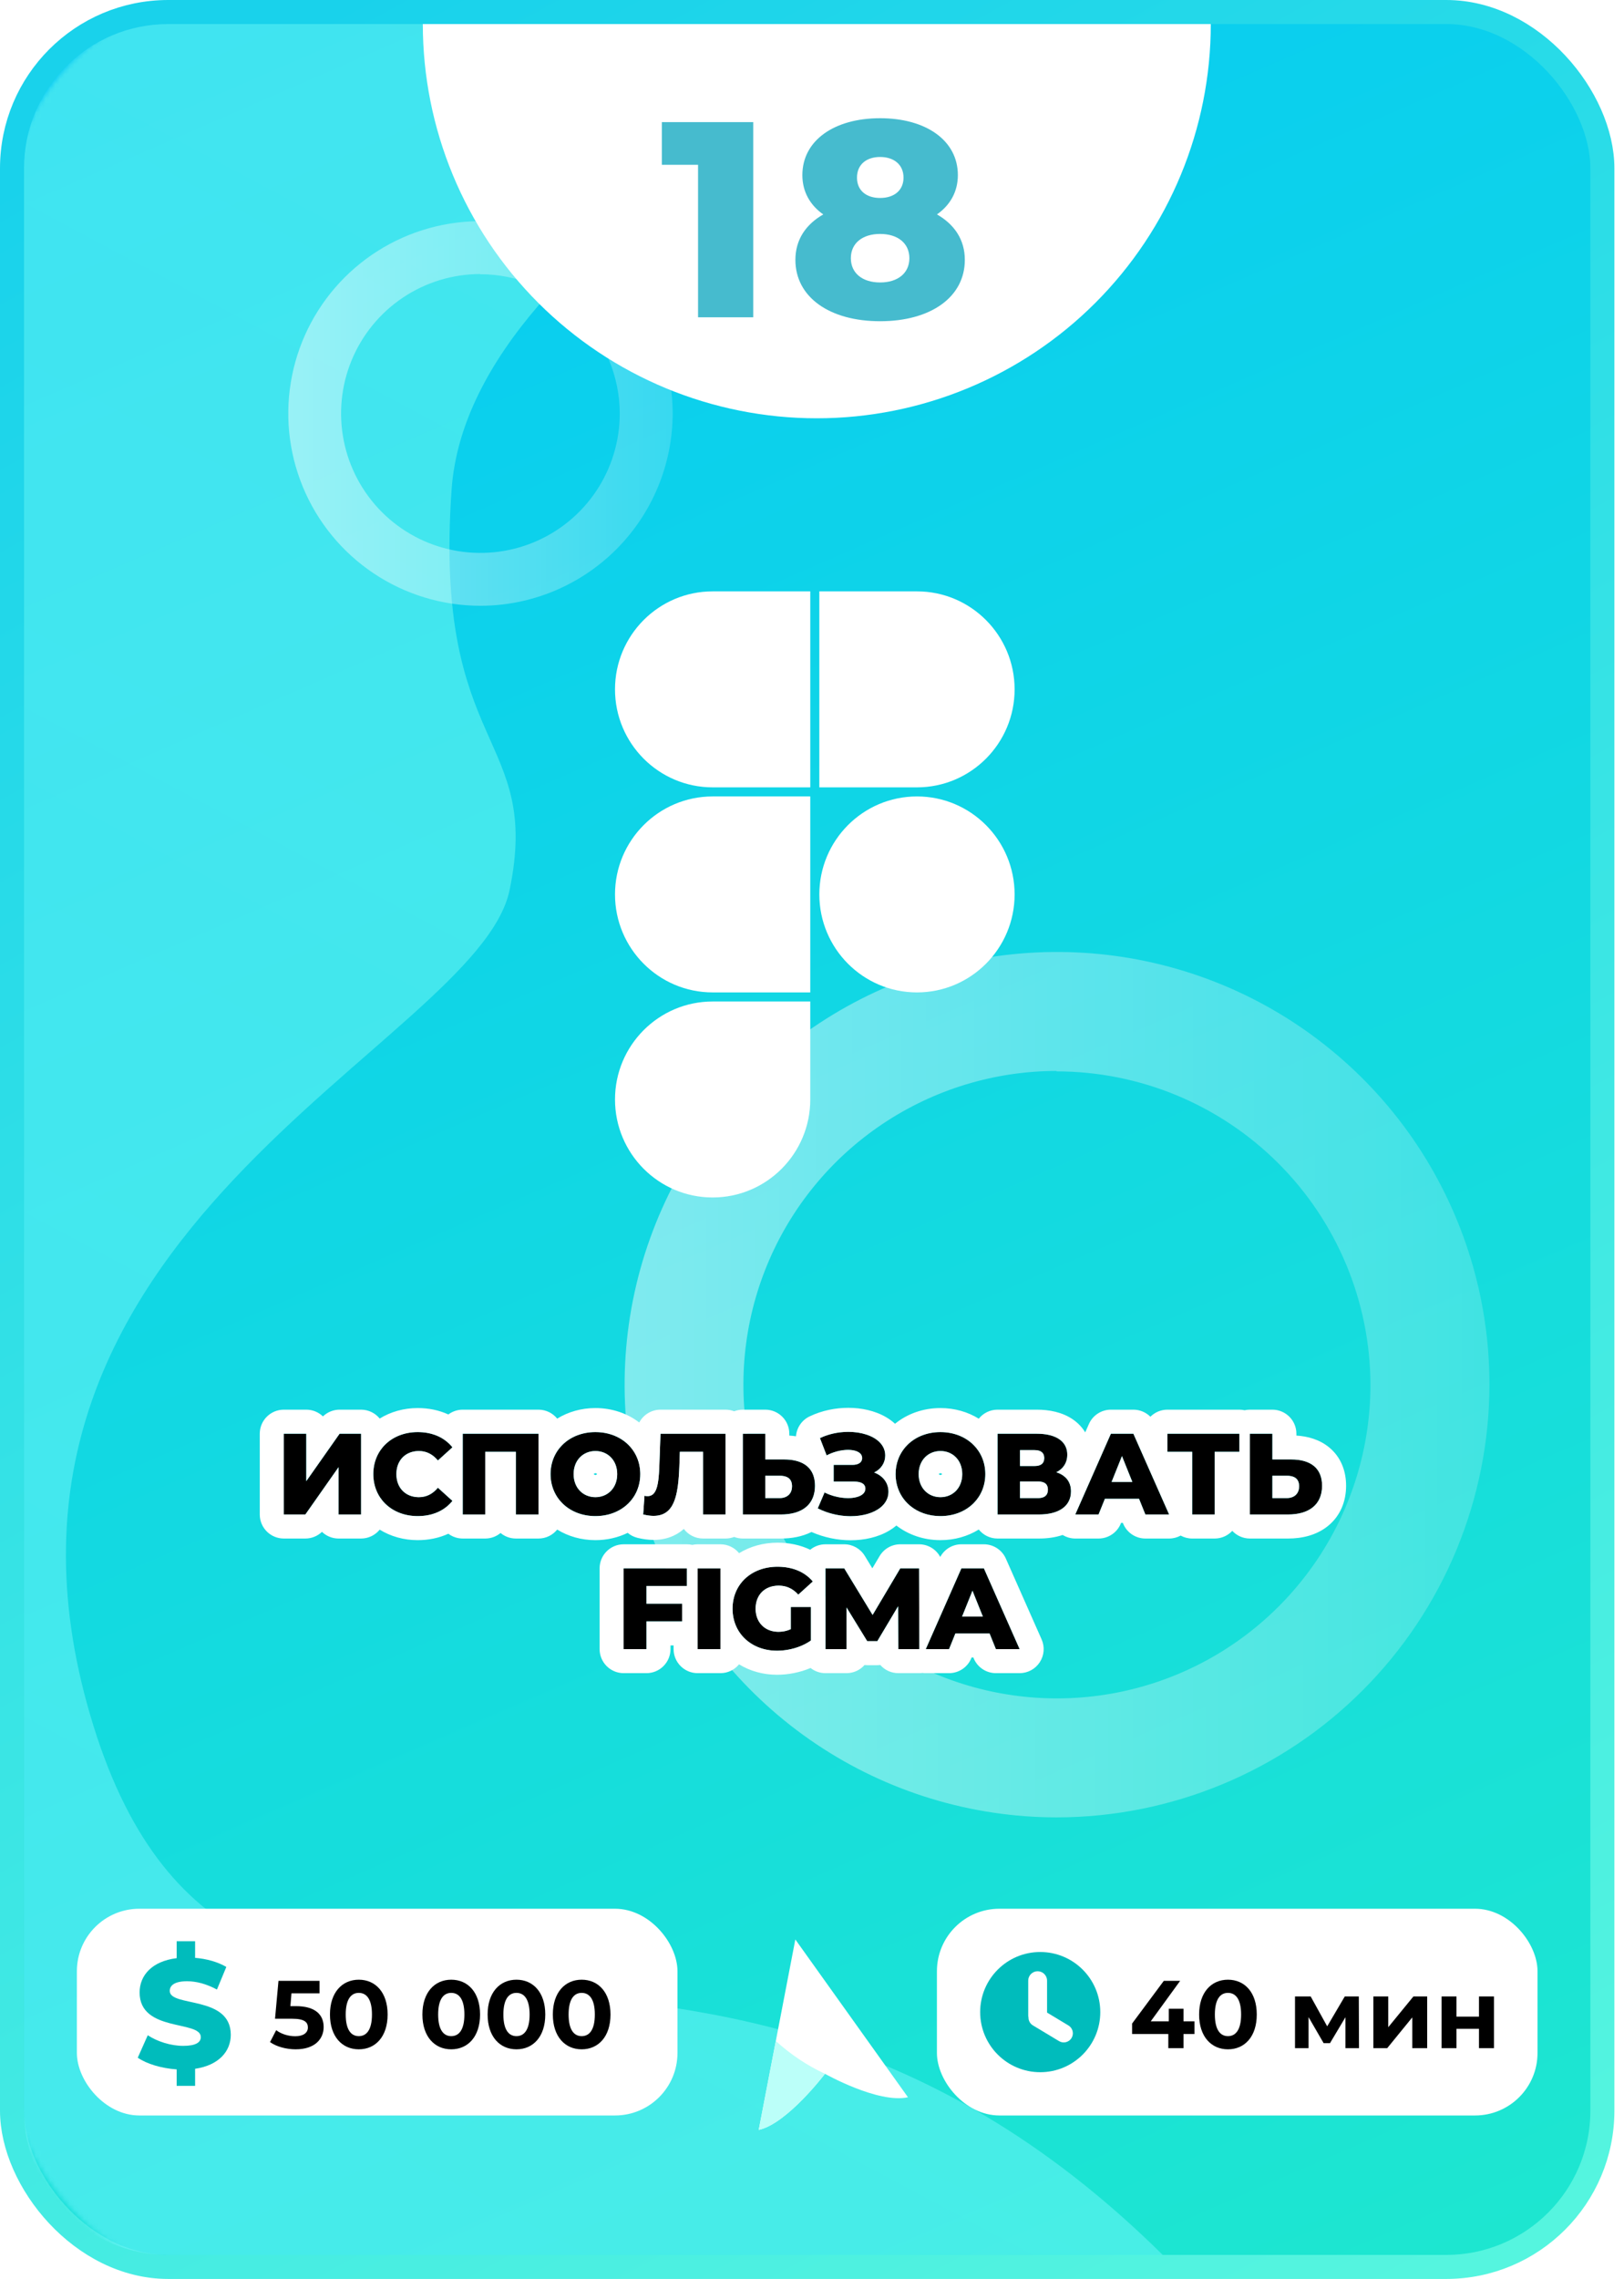 <svg width="338" height="474" viewBox="0 0 338 474" fill="none" xmlns="http://www.w3.org/2000/svg">
<rect x="2.5" y="2.5" width="331" height="469" rx="32.5" fill="url(#paint0_linear)" stroke="url(#paint1_linear)" stroke-width="5"/>
<mask id="mask0" mask-type="alpha" maskUnits="userSpaceOnUse" x="2" y="0" width="336" height="474">
<rect x="4.5" y="2.5" width="331" height="469" rx="41.5" fill="url(#paint2_linear)" stroke="url(#paint3_linear)" stroke-width="5"/>
</mask>
<g mask="url(#mask0)">
<path d="M198.89 5.009C198.89 5.009 97.821 47.095 93.989 101.845C90.157 156.595 112.775 152.615 106.069 185.086C99.363 217.557 -10.912 255.616 18.786 356.766C48.484 457.916 142.368 370.584 242 469H35C18.431 469 5 455.569 5 439V35.001C5 18.432 18.432 5.001 35.001 5.001L198.89 5.009Z" fill="url(#paint4_linear)" fill-opacity="0.5"/>
</g>
<path opacity="0.46" d="M219.887 378C202.092 377.978 184.702 372.68 169.917 362.777C155.131 352.875 143.613 338.811 136.819 322.363C130.024 305.916 128.258 287.824 131.743 270.373C135.229 252.922 143.809 236.896 156.4 224.321C168.992 211.745 185.028 203.185 202.483 199.721C219.939 196.258 238.029 198.046 254.468 204.862C270.906 211.677 284.956 223.212 294.84 238.01C304.724 252.808 310 270.204 310 288C309.958 311.876 300.447 334.761 283.553 351.633C266.66 368.506 243.763 377.988 219.887 378ZM219.887 222.747C206.985 222.764 194.378 226.607 183.659 233.788C172.94 240.969 164.59 251.166 159.665 263.091C154.74 275.016 153.461 288.134 155.989 300.786C158.517 313.438 164.739 325.056 173.868 334.173C182.998 343.29 194.625 349.496 207.28 352.006C219.936 354.517 233.051 353.219 244.97 348.278C256.888 343.336 267.074 334.972 274.24 324.243C281.406 313.515 285.231 300.902 285.231 288C285.177 270.703 278.27 254.132 266.022 241.918C253.774 229.704 237.184 222.843 219.887 222.837V222.747Z" fill="url(#paint5_linear)"/>
<path opacity="0.46" d="M99.95 126C92.041 125.99 84.312 123.636 77.741 119.234C71.169 114.833 66.05 108.583 63.031 101.273C60.011 93.963 59.226 85.922 60.775 78.166C62.324 70.41 66.137 63.287 71.734 57.698C77.33 52.109 84.457 48.304 92.215 46.765C99.973 45.226 108.013 46.021 115.319 49.05C122.625 52.079 128.869 57.206 133.262 63.782C137.655 70.359 140 78.091 140 86C139.981 96.612 135.754 106.783 128.246 114.281C120.738 121.78 110.561 125.995 99.95 126ZM99.95 56.998C94.216 57.006 88.612 58.714 83.848 61.906C79.084 65.097 75.374 69.629 73.185 74.929C70.996 80.229 70.427 86.059 71.551 91.683C72.674 97.306 75.439 102.469 79.497 106.521C83.555 110.573 88.722 113.331 94.347 114.447C99.972 115.563 105.801 114.986 111.098 112.79C116.395 110.594 120.922 106.877 124.107 102.108C127.292 97.34 128.991 91.734 128.991 86C128.968 78.312 125.898 70.948 120.454 65.519C115.011 60.091 107.637 57.041 99.95 57.039V56.998Z" fill="url(#paint6_linear)"/>
<path d="M59.065 315H63.553L70.465 305.16V315H75.145V298.2H70.681L63.745 308.064V298.2H59.065V315Z" fill="black"/>
<path d="M86.937 315.336C90.033 315.336 92.529 314.208 94.161 312.168L91.137 309.432C90.081 310.704 88.785 311.4 87.177 311.4C84.417 311.4 82.497 309.48 82.497 306.6C82.497 303.72 84.417 301.8 87.177 301.8C88.785 301.8 90.081 302.496 91.137 303.768L94.161 301.032C92.529 298.992 90.033 297.864 86.937 297.864C81.609 297.864 77.697 301.488 77.697 306.6C77.697 311.712 81.609 315.336 86.937 315.336Z" fill="black"/>
<path d="M96.308 298.2V315H100.988V301.968H107.372V315H112.076V298.2H96.308Z" fill="black"/>
<path d="M123.923 315.336C129.299 315.336 133.259 311.64 133.259 306.6C133.259 301.56 129.299 297.864 123.923 297.864C118.547 297.864 114.587 301.56 114.587 306.6C114.587 311.64 118.547 315.336 123.923 315.336ZM123.923 311.4C121.379 311.4 119.387 309.504 119.387 306.6C119.387 303.696 121.379 301.8 123.923 301.8C126.467 301.8 128.459 303.696 128.459 306.6C128.459 309.504 126.467 311.4 123.923 311.4Z" fill="black"/>
<path d="M137.467 298.2L137.227 304.896C137.083 308.688 136.723 311.184 134.779 311.184C134.563 311.184 134.347 311.16 134.131 311.112L133.867 315C134.659 315.192 135.379 315.288 136.027 315.288C140.299 315.288 141.187 311.256 141.403 304.704L141.499 301.968H146.323V315H151.003V298.2H137.467Z" fill="black"/>
<path d="M163.165 303.552H159.277V298.2H154.597V315H162.541C166.909 315 169.621 312.96 169.621 309.024C169.621 305.352 167.245 303.552 163.165 303.552ZM162.229 311.592H159.277V306.936H162.229C163.837 306.936 164.845 307.536 164.845 309.12C164.845 310.704 163.813 311.592 162.229 311.592Z" fill="black"/>
<path d="M181.934 306.264C183.35 305.568 184.238 304.296 184.238 302.712C184.238 299.592 180.638 297.816 176.558 297.816C174.59 297.816 172.502 298.224 170.654 299.112L172.046 302.712C173.486 301.944 175.142 301.56 176.51 301.56C178.166 301.56 179.438 302.136 179.438 303.264C179.438 304.128 178.718 304.68 177.422 304.68H173.51V308.16H177.806C179.15 308.16 180.11 308.592 180.11 309.624C180.11 310.92 178.526 311.592 176.51 311.592C174.974 311.592 173.174 311.208 171.614 310.416L170.198 313.728C172.382 314.832 174.806 315.36 177.038 315.36C181.31 315.36 184.91 313.488 184.91 310.272C184.91 308.424 183.782 306.96 181.934 306.264Z" fill="black"/>
<path d="M195.735 315.336C201.111 315.336 205.071 311.64 205.071 306.6C205.071 301.56 201.111 297.864 195.735 297.864C190.359 297.864 186.399 301.56 186.399 306.6C186.399 311.64 190.359 315.336 195.735 315.336ZM195.735 311.4C193.191 311.4 191.199 309.504 191.199 306.6C191.199 303.696 193.191 301.8 195.735 301.8C198.279 301.8 200.271 303.696 200.271 306.6C200.271 309.504 198.279 311.4 195.735 311.4Z" fill="black"/>
<path d="M219.852 306.216C221.292 305.496 222.132 304.224 222.132 302.568C222.132 299.784 219.78 298.2 215.772 298.2H207.612V315H216.228C220.548 315 222.9 313.152 222.9 310.2C222.9 308.184 221.796 306.84 219.852 306.216ZM212.292 301.608H215.316C216.66 301.608 217.332 302.184 217.332 303.264C217.332 304.368 216.66 304.92 215.316 304.92H212.292V301.608ZM216.036 311.592H212.292V308.136H216.036C217.404 308.136 218.1 308.688 218.1 309.84C218.1 310.992 217.404 311.592 216.036 311.592Z" fill="black"/>
<path d="M238.384 315H243.328L235.888 298.2H231.208L223.792 315H228.64L229.96 311.736H237.064L238.384 315ZM231.352 308.232L233.512 302.856L235.672 308.232H231.352Z" fill="black"/>
<path d="M257.945 298.2H242.969V301.968H248.129V315H252.809V301.968H257.945V298.2Z" fill="black"/>
<path d="M268.704 303.552H264.816V298.2H260.136V315H268.08C272.448 315 275.16 312.96 275.16 309.024C275.16 305.352 272.784 303.552 268.704 303.552ZM267.768 311.592H264.816V306.936H267.768C269.376 306.936 270.384 307.536 270.384 309.12C270.384 310.704 269.352 311.592 267.768 311.592Z" fill="black"/>
<path d="M142.973 329.872V326.2H129.797V343H134.549V337.24H141.965V333.568H134.549V329.872H142.973Z" fill="black"/>
<path d="M145.195 343H149.947V326.2H145.195V343Z" fill="black"/>
<path d="M164.584 338.848C163.744 339.232 162.904 339.4 162.016 339.4C159.184 339.4 157.264 337.432 157.264 334.6C157.264 331.696 159.184 329.8 162.064 329.8C163.672 329.8 164.992 330.4 166.144 331.672L169.168 328.936C167.512 326.944 164.968 325.864 161.824 325.864C156.376 325.864 152.464 329.488 152.464 334.6C152.464 339.712 156.376 343.336 161.728 343.336C164.176 343.336 166.84 342.592 168.784 341.2V334.24H164.584V338.848Z" fill="black"/>
<path d="M191.333 343L191.285 326.2H187.373L181.613 335.896L175.709 326.2H171.797V343H176.189V334.336L180.485 341.344H182.597L186.917 334.096L186.965 343H191.333Z" fill="black"/>
<path d="M207.271 343H212.215L204.775 326.2H200.095L192.679 343H197.527L198.847 339.736H205.951L207.271 343ZM200.239 336.232L202.399 330.856L204.559 336.232H200.239Z" fill="black"/>
<path fill-rule="evenodd" clip-rule="evenodd" d="M59.065 320C56.304 320 54.065 317.761 54.065 315L54.065 298.2C54.065 295.438 56.304 293.2 59.065 293.2H63.745C65.092 293.2 66.314 293.732 67.213 294.598C68.136 293.71 69.376 293.2 70.681 293.2H75.145C76.711 293.2 78.109 293.92 79.026 295.046C81.297 293.644 84.023 292.864 86.937 292.864C89.197 292.864 91.367 293.302 93.312 294.196C94.147 293.571 95.184 293.2 96.308 293.2H112.076C113.648 293.2 115.051 293.926 115.968 295.061C118.256 293.651 120.999 292.864 123.923 292.864C127.363 292.864 130.552 293.953 133.045 295.865C133.885 294.276 135.554 293.2 137.467 293.2H151.003C151.636 293.2 152.242 293.318 152.8 293.532C153.357 293.318 153.963 293.2 154.597 293.2H159.277C162.038 293.2 164.277 295.438 164.277 298.2V298.586C164.738 298.616 165.203 298.664 165.667 298.736C165.799 297.006 166.829 295.403 168.488 294.605C171.095 293.353 173.938 292.816 176.558 292.816C179.235 292.816 182.097 293.385 184.473 294.79C185.098 295.16 185.712 295.606 186.281 296.129C188.819 294.054 192.14 292.864 195.735 292.864C198.668 292.864 201.418 293.656 203.71 295.073C204.626 293.931 206.034 293.2 207.612 293.2H215.772C218.328 293.2 221.046 293.688 223.276 295.211C224.354 295.948 225.226 296.867 225.866 297.92L226.634 296.181C227.433 294.369 229.227 293.2 231.208 293.2H235.888C237.241 293.2 238.507 293.746 239.429 294.67C240.334 293.762 241.586 293.2 242.969 293.2H257.945C258.321 293.2 258.688 293.241 259.04 293.32C259.393 293.241 259.759 293.2 260.136 293.2H264.816C267.577 293.2 269.816 295.438 269.816 298.2V298.586C272.17 298.735 274.625 299.392 276.64 301.051C279.141 303.11 280.16 306.04 280.16 309.024C280.16 312.233 278.995 315.253 276.425 317.357C274.008 319.336 270.96 320 268.08 320H260.136C258.689 320 257.385 319.385 256.472 318.403C255.559 319.385 254.256 320 252.809 320H248.129C247.259 320 246.44 319.777 245.727 319.386C245.003 319.783 244.18 320 243.328 320H238.384C236.346 320 234.512 318.763 233.748 316.874L233.692 316.736H233.331L233.275 316.874C232.511 318.763 230.677 320 228.64 320H223.792C222.853 320 221.949 319.736 221.173 319.259C219.59 319.791 217.896 320 216.228 320H207.612C206.034 320 204.626 319.269 203.71 318.126C201.418 319.544 198.668 320.336 195.735 320.336C192.272 320.336 189.063 319.232 186.563 317.296C186.118 317.672 185.649 318.006 185.169 318.297C182.751 319.764 179.819 320.36 177.038 320.36C174.379 320.36 171.545 319.805 168.896 318.64C166.902 319.635 164.675 320 162.541 320H154.597C153.963 320 153.357 319.882 152.8 319.667C152.242 319.882 151.636 320 151.003 320H146.323C144.689 320 143.237 319.216 142.325 318.003C142.07 318.231 141.796 318.449 141.503 318.654C139.82 319.83 137.912 320.288 136.027 320.288C134.896 320.288 133.773 320.122 132.689 319.859C131.912 319.671 131.217 319.308 130.64 318.819C128.627 319.8 126.337 320.336 123.923 320.336C120.999 320.336 118.256 319.549 115.968 318.138C115.051 319.274 113.648 320 112.076 320H107.372C106.158 320 105.046 319.568 104.18 318.849C103.314 319.568 102.201 320 100.988 320H96.308C95.184 320 94.147 319.629 93.312 319.003C91.367 319.897 89.197 320.336 86.937 320.336C84.023 320.336 81.297 319.556 79.026 318.153C78.109 319.28 76.711 320 75.145 320H70.465C69.125 320 67.907 319.472 67.01 318.613C66.088 319.495 64.853 320 63.553 320H59.065ZM70.465 315H75.145V298.2H70.681L63.745 308.064V298.2H59.065V315H63.553L70.465 305.16V315ZM96.308 315H100.988V301.968H107.372V315H112.076V298.2H96.308V315ZM80.145 312.717C81.799 314.364 84.178 315.336 86.937 315.336C87.017 315.336 87.097 315.335 87.177 315.334C88.113 315.316 88.993 315.193 89.808 314.972C90.335 314.829 90.836 314.645 91.308 314.421C92.129 314.031 92.864 313.521 93.499 312.899C93.733 312.67 93.954 312.426 94.161 312.168L91.137 309.432C91.084 309.496 91.03 309.559 90.976 309.62C90.897 309.708 90.816 309.794 90.735 309.876C89.756 310.865 88.587 311.4 87.177 311.4C87.096 311.4 87.016 311.398 86.937 311.395C84.306 311.287 82.497 309.396 82.497 306.6C82.497 303.804 84.306 301.913 86.937 301.805C87.016 301.802 87.096 301.8 87.177 301.8C88.587 301.8 89.756 302.335 90.735 303.323C90.816 303.406 90.897 303.491 90.976 303.58C91.03 303.641 91.084 303.704 91.137 303.768L94.161 301.032C93.954 300.773 93.733 300.529 93.499 300.301C92.864 299.679 92.129 299.169 91.308 298.779C90.836 298.555 90.335 298.371 89.808 298.228C88.993 298.007 88.113 297.884 87.177 297.866C87.097 297.865 87.017 297.864 86.937 297.864C84.178 297.864 81.799 298.836 80.145 300.483C78.606 302.016 77.697 304.135 77.697 306.6C77.697 309.065 78.606 311.184 80.145 312.717ZM87.084 306.806C87.084 306.806 87.085 306.806 87.085 306.806ZM146.323 315H151.003V298.2H137.467L137.227 304.896C137.204 305.498 137.176 306.068 137.137 306.6C136.995 308.52 136.711 309.952 136.027 310.669C135.756 310.954 135.422 311.126 135.009 311.172C134.939 311.179 134.867 311.183 134.792 311.184C134.788 311.184 134.783 311.184 134.779 311.184C134.563 311.184 134.347 311.16 134.131 311.112L133.867 315C134.182 315.076 134.486 315.138 134.779 315.184C134.929 315.207 135.076 315.227 135.22 315.242C135.501 315.273 135.77 315.288 136.027 315.288C136.368 315.288 136.687 315.262 136.986 315.212C137.759 315.081 138.396 314.785 138.924 314.335C140.513 312.981 141.097 310.237 141.323 306.467C141.35 306.011 141.373 305.54 141.391 305.054C141.391 305.051 141.391 305.048 141.391 305.045C141.395 304.932 141.399 304.818 141.403 304.704L141.499 301.968H146.323V315ZM117.076 312.701C118.746 314.35 121.146 315.336 123.923 315.336C125.795 315.336 127.496 314.888 128.917 314.09C130.262 313.336 131.357 312.269 132.111 310.975C132.848 309.708 133.259 308.224 133.259 306.6C133.259 306.592 133.259 306.585 133.259 306.577C133.259 306.447 133.256 306.318 133.25 306.19C133.229 305.694 133.169 305.212 133.072 304.747C133.071 304.744 133.071 304.741 133.07 304.738C132.91 303.971 132.652 303.249 132.307 302.582C130.822 299.714 127.727 297.864 123.923 297.864C121.146 297.864 118.746 298.85 117.076 300.499C115.512 302.041 114.587 304.164 114.587 306.6C114.587 309.036 115.512 311.158 117.076 312.701ZM186.696 308.918C186.821 309.389 186.984 309.841 187.183 310.272C187.705 311.407 188.472 312.397 189.431 313.192C191.061 314.544 193.246 315.336 195.735 315.336C198.529 315.336 200.94 314.338 202.612 312.672C204.158 311.132 205.071 309.021 205.071 306.6C205.071 304.179 204.158 302.068 202.612 300.528C200.94 298.862 198.529 297.864 195.735 297.864C192.991 297.864 190.615 298.827 188.947 300.441C188.269 301.097 187.707 301.861 187.286 302.712C187.153 302.98 187.034 303.258 186.929 303.543C186.585 304.483 186.399 305.51 186.399 306.6C186.399 307.411 186.502 308.186 186.696 308.918ZM159.277 298.2H154.597V315H162.541C163.549 315 164.469 314.891 165.288 314.675C166.552 314.343 167.574 313.755 168.308 312.92C168.789 312.372 169.146 311.717 169.365 310.957C169.49 310.524 169.57 310.057 169.603 309.556C169.613 309.414 169.618 309.268 169.62 309.12C169.62 309.088 169.621 309.056 169.621 309.024C169.621 308.723 169.605 308.435 169.573 308.16C169.521 307.699 169.424 307.273 169.286 306.881C169.198 306.631 169.092 306.394 168.97 306.172C168.836 305.93 168.683 305.704 168.51 305.495C168.198 305.119 167.823 304.798 167.389 304.531C166.322 303.876 164.897 303.552 163.165 303.552H159.277V298.2ZM159.277 306.936V311.592H162.229C162.335 311.592 162.439 311.588 162.541 311.58C163.278 311.522 163.875 311.255 164.277 310.801C164.641 310.389 164.845 309.823 164.845 309.12C164.845 309.088 164.844 309.056 164.843 309.024C164.826 308.365 164.626 307.884 164.277 307.551C163.997 307.285 163.621 307.113 163.165 307.02C162.882 306.963 162.569 306.936 162.229 306.936H159.277ZM173.51 308.16H177.806C178.981 308.16 179.862 308.49 180.066 309.263C180.095 309.374 180.11 309.494 180.11 309.624C180.11 309.636 180.11 309.648 180.11 309.661C180.109 309.664 180.109 309.667 180.109 309.67C180.103 309.889 180.051 310.09 179.958 310.272C179.945 310.298 179.93 310.325 179.915 310.35C179.841 310.477 179.746 310.595 179.632 310.703C179.225 311.091 178.583 311.354 177.806 311.488C177.562 311.53 177.305 311.559 177.038 311.576C176.866 311.587 176.69 311.592 176.51 311.592C176.236 311.592 175.953 311.58 175.665 311.555C175.252 311.52 174.828 311.459 174.401 311.373C174.104 311.313 173.806 311.24 173.51 311.155C173.288 311.092 173.066 311.021 172.846 310.943C172.498 310.819 172.154 310.678 171.821 310.518C171.751 310.485 171.682 310.451 171.614 310.416L170.198 313.728C170.763 314.013 171.343 314.26 171.933 314.47C172.314 314.605 172.7 314.725 173.086 314.829C173.723 315 174.363 315.129 174.999 315.217C175.507 315.288 176.012 315.332 176.51 315.35C176.687 315.357 176.863 315.36 177.038 315.36C179.532 315.36 181.796 314.722 183.25 313.552C184.272 312.728 184.892 311.642 184.91 310.328C184.91 310.31 184.91 310.291 184.91 310.272C184.91 310.05 184.894 309.834 184.862 309.624C184.699 308.545 184.126 307.63 183.239 306.968C183.06 306.835 182.869 306.712 182.666 306.6C182.437 306.474 182.192 306.361 181.934 306.264C182.48 305.996 182.947 305.642 183.315 305.218C183.789 304.672 184.099 304.01 184.201 303.264C184.225 303.085 184.238 302.9 184.238 302.712C184.238 302.377 184.196 302.057 184.117 301.754C183.941 301.076 183.576 300.479 183.067 299.967C181.681 298.573 179.222 297.816 176.558 297.816C176.542 297.816 176.526 297.816 176.51 297.816C176.185 297.817 175.857 297.829 175.528 297.853C174.504 297.926 173.466 298.11 172.46 298.413C171.842 298.6 171.236 298.832 170.654 299.112L172.046 302.712C172.136 302.664 172.226 302.618 172.317 302.573C172.38 302.542 172.443 302.512 172.506 302.483C172.834 302.33 173.171 302.197 173.51 302.082C173.75 302 173.992 301.929 174.233 301.866C174.413 301.82 174.593 301.778 174.772 301.742C175.376 301.621 175.966 301.56 176.51 301.56C176.526 301.56 176.542 301.56 176.558 301.56C176.861 301.562 177.151 301.584 177.422 301.624C178.067 301.722 178.605 301.928 178.963 302.242C179.078 302.342 179.173 302.454 179.248 302.576C179.275 302.62 179.3 302.665 179.321 302.712C179.397 302.878 179.438 303.062 179.438 303.264C179.438 303.273 179.438 303.281 179.438 303.29C179.437 303.319 179.436 303.348 179.434 303.377C179.432 303.394 179.431 303.41 179.429 303.426C179.353 304.111 178.784 304.569 177.806 304.662C177.684 304.674 177.556 304.68 177.422 304.68H173.51V308.16ZM207.612 315H216.228C217.182 315 218.041 314.91 218.799 314.737C219.695 314.534 220.452 314.215 221.061 313.795C222.261 312.967 222.891 311.746 222.9 310.233C222.9 310.222 222.9 310.211 222.9 310.2C222.9 310.077 222.896 309.957 222.888 309.84C222.815 308.781 222.416 307.925 221.735 307.278C221.6 307.15 221.454 307.031 221.297 306.919C220.887 306.628 220.404 306.393 219.852 306.216C220.411 305.936 220.88 305.573 221.244 305.137C221.682 304.613 221.969 303.983 222.08 303.264C222.115 303.04 222.132 302.808 222.132 302.568C222.132 302.261 222.104 301.97 222.048 301.693C221.594 299.454 219.339 298.2 215.772 298.2H207.612V315ZM212.292 304.92H215.316C215.583 304.92 215.823 304.898 216.036 304.855C216.749 304.71 217.167 304.324 217.292 303.698C217.313 303.593 217.326 303.482 217.33 303.363C217.332 303.331 217.332 303.298 217.332 303.264C217.332 303.251 217.332 303.239 217.332 303.227C217.332 303.193 217.33 303.161 217.329 303.128C217.323 303.027 217.311 302.93 217.292 302.838C217.273 302.742 217.247 302.652 217.214 302.568C217.195 302.521 217.175 302.476 217.152 302.432C217.097 302.327 217.029 302.231 216.949 302.145C216.689 301.867 216.297 301.694 215.772 301.633C215.63 301.616 215.478 301.608 215.316 301.608H212.292V304.92ZM212.292 308.136V311.592H216.036C216.102 311.592 216.166 311.591 216.228 311.588C216.656 311.569 217.011 311.486 217.292 311.34C217.543 311.211 217.735 311.033 217.869 310.806C217.924 310.714 217.968 310.614 218.004 310.507C218.035 310.411 218.059 310.308 218.075 310.2C218.092 310.087 218.1 309.967 218.1 309.84C218.1 309.827 218.1 309.813 218.1 309.8C218.1 309.779 218.099 309.759 218.098 309.739C218.095 309.643 218.086 309.551 218.072 309.464C217.99 308.948 217.729 308.587 217.292 308.372C216.969 308.214 216.55 308.136 216.036 308.136H212.292ZM243.328 315L235.888 298.2H231.208L223.792 315H228.64L229.96 311.736H237.064L238.384 315H243.328ZM231.352 308.232L233.512 302.856L235.672 308.232H231.352ZM248.129 315H252.809V301.968H257.945V298.2H242.969V301.968H248.129V315ZM260.136 315H268.08C272.412 315 275.115 312.993 275.159 309.12C275.16 309.088 275.16 309.056 275.16 309.024C275.16 305.352 272.784 303.552 268.704 303.552H264.816V298.2H260.136V315ZM264.816 311.592H267.768C267.874 311.592 267.978 311.588 268.08 311.58C268.817 311.522 269.414 311.255 269.816 310.801C270.18 310.389 270.384 309.823 270.384 309.12C270.384 309.088 270.383 309.056 270.382 309.024C270.365 308.365 270.165 307.884 269.816 307.551C269.536 307.285 269.16 307.113 268.704 307.02C268.421 306.963 268.108 306.936 267.768 306.936H264.816V311.592ZM123.923 306.4C123.914 306.401 123.873 306.406 123.809 306.432C123.728 306.465 123.64 306.521 123.565 306.599C123.564 306.599 123.564 306.599 123.564 306.6C123.564 306.6 123.564 306.601 123.565 306.601C123.64 306.678 123.728 306.735 123.809 306.768C123.873 306.794 123.914 306.799 123.923 306.8C123.932 306.799 123.973 306.794 124.037 306.768C124.118 306.735 124.206 306.678 124.281 306.601C124.282 306.601 124.282 306.6 124.282 306.6C124.282 306.599 124.282 306.599 124.281 306.599C124.206 306.521 124.118 306.465 124.037 306.432C123.973 306.406 123.932 306.401 123.923 306.4ZM195.849 306.432C195.786 306.406 195.744 306.401 195.735 306.4C195.727 306.401 195.685 306.406 195.622 306.432C195.54 306.465 195.453 306.521 195.377 306.599C195.377 306.599 195.376 306.599 195.376 306.6C195.376 306.6 195.377 306.601 195.377 306.601C195.453 306.678 195.54 306.735 195.622 306.768C195.685 306.794 195.727 306.799 195.735 306.8C195.744 306.799 195.786 306.794 195.849 306.768C195.931 306.735 196.018 306.678 196.094 306.601C196.094 306.601 196.095 306.6 196.095 306.6C196.095 306.599 196.094 306.599 196.094 306.599C196.018 306.521 195.931 306.465 195.849 306.432ZM141.965 333.568H134.549V329.872H142.973V326.2H129.797V343H134.549V337.24H141.965V333.568ZM139.549 342.24V343C139.549 345.761 137.31 348 134.549 348H129.797C127.036 348 124.797 345.761 124.797 343V326.2C124.797 323.438 127.036 321.2 129.797 321.2H142.973C143.355 321.2 143.727 321.243 144.084 321.324C144.442 321.243 144.814 321.2 145.195 321.2H149.947C151.513 321.2 152.91 321.919 153.827 323.045C156.12 321.641 158.875 320.864 161.824 320.864C164.225 320.864 166.555 321.334 168.63 322.33C169.493 321.624 170.595 321.2 171.797 321.2H175.709C177.454 321.2 179.072 322.109 179.98 323.6L181.56 326.195L183.074 323.646C183.975 322.13 185.609 321.2 187.373 321.2H191.285C193.19 321.2 194.847 322.265 195.691 323.834C196.557 322.221 198.244 321.2 200.095 321.2H204.775C206.754 321.2 208.546 322.366 209.347 324.175L216.787 340.975C217.472 342.522 217.329 344.31 216.406 345.727C215.483 347.145 213.907 348 212.215 348H207.271C205.234 348 203.4 346.763 202.636 344.874L202.58 344.736H202.219L202.163 344.874C201.399 346.763 199.565 348 197.527 348H192.679C192.452 348 192.228 347.985 192.006 347.954C191.784 347.985 191.559 348 191.333 348H186.965C185.471 348 184.13 347.345 183.214 346.306C183.011 346.331 182.805 346.344 182.597 346.344H180.485C180.299 346.344 180.115 346.334 179.933 346.313C179.017 347.348 177.679 348 176.189 348H171.797C170.629 348 169.554 347.599 168.703 346.928C166.448 347.88 163.997 348.336 161.728 348.336C158.815 348.336 156.09 347.561 153.818 346.165C152.901 347.285 151.508 348 149.947 348H145.195C142.434 348 140.195 345.761 140.195 343V342.24H139.549ZM145.195 343H149.947V326.2H145.195V343ZM171.797 343H176.189V334.336L180.485 341.344H182.597L186.917 334.096L186.965 343H191.333V342.976L191.285 326.2H187.373L181.613 335.896L175.709 326.2H171.797V343ZM169.168 328.936C169.168 328.935 169.167 328.935 169.167 328.934C169.026 328.764 168.878 328.601 168.724 328.445C168.162 327.874 167.517 327.393 166.797 327.007C166.163 326.667 165.472 326.4 164.728 326.21C163.902 325.999 163.011 325.883 162.064 325.866C161.985 325.865 161.905 325.864 161.824 325.864C159.015 325.864 156.614 326.828 154.947 328.462C153.382 329.997 152.464 332.124 152.464 334.6C152.464 337.082 153.386 339.213 154.947 340.749C156.602 342.377 158.975 343.336 161.728 343.336C161.824 343.336 161.92 343.335 162.016 343.333C163.431 343.299 164.906 343.022 166.262 342.518C166.443 342.451 166.621 342.38 166.797 342.305C167.51 342.001 168.182 341.631 168.784 341.2V334.24H164.584V338.848C164.318 338.97 164.052 339.07 163.784 339.149C163.207 339.322 162.623 339.4 162.016 339.4C161.919 339.4 161.823 339.398 161.728 339.393C160.951 339.355 160.248 339.166 159.642 338.848C159.622 338.838 159.603 338.828 159.584 338.817C158.141 338.033 157.264 336.514 157.264 334.6C157.264 331.777 159.078 329.907 161.824 329.804C161.903 329.801 161.983 329.8 162.064 329.8C162.135 329.8 162.206 329.801 162.276 329.803C163.12 329.832 163.883 330.032 164.584 330.414C165.096 330.693 165.575 331.069 166.028 331.546C166.067 331.588 166.106 331.629 166.144 331.672L169.168 328.936ZM204.775 326.2H200.095L192.681 342.996L192.679 343H197.527L198.847 339.736H205.951L207.271 343H212.215L204.775 326.2ZM200.239 336.232L202.399 330.856L204.559 336.232H200.239ZM119.387 306.6C119.387 309.504 121.379 311.4 123.923 311.4C126.467 311.4 128.459 309.504 128.459 306.6C128.459 303.696 126.467 301.8 123.923 301.8C121.379 301.8 119.387 303.696 119.387 306.6ZM191.199 306.6C191.199 309.504 193.191 311.4 195.735 311.4C198.279 311.4 200.271 309.504 200.271 306.6C200.271 303.696 198.279 301.8 195.735 301.8C193.191 301.8 191.199 303.696 191.199 306.6Z" fill="white"/>
<rect x="16" y="397" width="125" height="43" rx="13" fill="white"/>
<rect x="195" y="397" width="125" height="43" rx="13" fill="white"/>
<path d="M252 5C252 26.748 243.361 47.605 227.983 62.983C212.605 78.361 191.748 87 170 87C148.252 87 127.395 78.361 112.017 62.983C96.639 47.605 88 26.748 88 5L170 5H252Z" fill="white"/>
<path d="M48.032 423.216C48.032 414.96 35.328 417.52 35.328 414.096C35.328 412.976 36.288 412.08 38.944 412.08C40.896 412.08 43.008 412.656 45.152 413.808L47.104 409.104C45.312 408.048 42.976 407.408 40.608 407.216V403.76H36.768V407.28C31.584 407.92 29.056 410.896 29.056 414.416C29.056 422.736 41.792 420.144 41.792 423.696C41.792 424.784 40.768 425.52 38.144 425.52C35.552 425.52 32.736 424.624 30.752 423.312L28.672 427.984C30.528 429.264 33.568 430.192 36.768 430.416V433.84H40.608V430.288C45.6 429.552 48.032 426.608 48.032 423.216Z" fill="#00BCBC"/>
<path d="M61.58 417.26H60.44L60.66 414.6H66.5V412H57.96L57.24 419.88H60.82C63.36 419.88 64.08 420.6 64.08 421.7C64.08 422.84 63.08 423.52 61.46 423.52C60 423.52 58.54 423.06 57.48 422.26L56.2 424.74C57.56 425.7 59.6 426.24 61.54 426.24C65.54 426.24 67.36 424.08 67.36 421.6C67.36 419.12 65.72 417.26 61.58 417.26ZM74.674 426.24C78.135 426.24 80.674 423.62 80.674 419C80.674 414.38 78.135 411.76 74.674 411.76C71.234 411.76 68.674 414.38 68.674 419C68.674 423.62 71.234 426.24 74.674 426.24ZM74.674 423.5C73.075 423.5 71.954 422.18 71.954 419C71.954 415.82 73.075 414.5 74.674 414.5C76.294 414.5 77.415 415.82 77.415 419C77.415 422.18 76.294 423.5 74.674 423.5ZM93.913 426.24C97.373 426.24 99.913 423.62 99.913 419C99.913 414.38 97.373 411.76 93.913 411.76C90.473 411.76 87.913 414.38 87.913 419C87.913 423.62 90.473 426.24 93.913 426.24ZM93.913 423.5C92.313 423.5 91.193 422.18 91.193 419C91.193 415.82 92.313 414.5 93.913 414.5C95.533 414.5 96.653 415.82 96.653 419C96.653 422.18 95.533 423.5 93.913 423.5ZM107.487 426.24C110.947 426.24 113.487 423.62 113.487 419C113.487 414.38 110.947 411.76 107.487 411.76C104.047 411.76 101.487 414.38 101.487 419C101.487 423.62 104.047 426.24 107.487 426.24ZM107.487 423.5C105.887 423.5 104.767 422.18 104.767 419C104.767 415.82 105.887 414.5 107.487 414.5C109.107 414.5 110.227 415.82 110.227 419C110.227 422.18 109.107 423.5 107.487 423.5ZM121.061 426.24C124.521 426.24 127.061 423.62 127.061 419C127.061 414.38 124.521 411.76 121.061 411.76C117.621 411.76 115.061 414.38 115.061 419C115.061 423.62 117.621 426.24 121.061 426.24ZM121.061 423.5C119.461 423.5 118.341 422.18 118.341 419C118.341 415.82 119.461 414.5 121.061 414.5C122.681 414.5 123.801 415.82 123.801 419C123.801 422.18 122.681 423.5 121.061 423.5Z" fill="black"/>
<path d="M248.6 420.42H246.32V417.8H243.26V420.42H239.5L245.62 412H242.22L235.62 420.88V423.06H243.16V426H246.32V423.06H248.6V420.42ZM255.569 426.24C259.029 426.24 261.569 423.62 261.569 419C261.569 414.38 259.029 411.76 255.569 411.76C252.129 411.76 249.569 414.38 249.569 419C249.569 423.62 252.129 426.24 255.569 426.24ZM255.569 423.5C253.969 423.5 252.849 422.18 252.849 419C252.849 415.82 253.969 414.5 255.569 414.5C257.189 414.5 258.309 415.82 258.309 419C258.309 422.18 257.189 423.5 255.569 423.5ZM282.847 426L282.807 415.24H279.887L276.227 421.46L272.787 415.24H269.527V426H272.347V419.54L275.487 424.96H276.807L280.027 419.56V426H282.847ZM285.836 426H288.716L293.936 419.6V426H297.036V415.24H294.176L288.936 421.64V415.24H285.836V426ZM300.035 426H303.135V421.98H307.815V426H310.935V415.24H307.815V419.44H303.135V415.24H300.035V426Z" fill="black"/>
<path d="M216.5 406C209.595 406 204 411.595 204 418.5C204 425.405 209.595 431 216.5 431C223.405 431 229 425.405 229 418.5C229 411.595 223.405 406 216.5 406Z" fill="#00BCBC"/>
<path fill-rule="evenodd" clip-rule="evenodd" d="M215.961 410C214.878 410 214 410.878 214 411.961V419.153C214 419.311 214.019 419.464 214.054 419.611C214.047 420.263 214.376 420.901 214.974 421.262L220.414 424.535C221.313 425.077 222.481 424.786 223.022 423.887C223.563 422.988 223.273 421.82 222.374 421.279L217.923 418.6V411.961C217.923 410.878 217.045 410 215.961 410Z" fill="white"/>
<g filter="url(#filter0_d)">
<path d="M162.531 400.393L185.975 433.213C179.766 434.57 168.698 428.331 168.698 428.331C168.698 428.331 160.834 438.706 154.912 440L162.531 400.393Z" fill="white"/>
<path fill-rule="evenodd" clip-rule="evenodd" d="M154.912 440L158.469 421.51C161.522 424.284 164.956 426.604 168.698 428.331C168.698 428.331 160.834 438.706 154.912 440Z" fill="#BBFFF9"/>
</g>
<path d="M137.746 25.4V34.274H145.286V66H156.77V25.4H137.746ZM195.008 44.598C197.734 42.684 199.358 39.9 199.358 36.42C199.358 29.228 192.746 24.588 183.176 24.588C173.606 24.588 166.994 29.228 166.994 36.42C166.994 39.9 168.618 42.684 171.344 44.598C167.69 46.686 165.544 49.876 165.544 54.052C165.544 61.824 172.678 66.812 183.176 66.812C193.674 66.812 200.808 61.824 200.808 54.052C200.808 49.876 198.662 46.686 195.008 44.598ZM183.176 32.65C186.018 32.65 188.048 34.216 188.048 36.942C188.048 39.61 186.076 41.176 183.176 41.176C180.276 41.176 178.362 39.61 178.362 36.942C178.362 34.216 180.334 32.65 183.176 32.65ZM183.176 58.75C179.522 58.75 177.086 56.836 177.086 53.704C177.086 50.572 179.522 48.658 183.176 48.658C186.83 48.658 189.266 50.572 189.266 53.704C189.266 56.836 186.83 58.75 183.176 58.75Z" fill="#46BBCE"/>
<g filter="url(#filter1_di)">
<path d="M148.32 249.063C159.537 249.063 168.64 239.932 168.64 228.682V208.301H148.32C137.103 208.301 128 217.432 128 228.682C128 239.932 137.103 249.063 148.32 249.063Z" fill="white"/>
<path d="M128 186.032C128 174.781 137.103 165.651 148.32 165.651H168.64V206.413H148.32C137.103 206.413 128 197.282 128 186.032Z" fill="white"/>
<path d="M128 143.381C128 132.131 137.104 123 148.321 123H168.641V163.762H148.321C137.104 163.762 128 154.631 128 143.381Z" fill="white"/>
<path d="M170.528 123H190.848C202.065 123 211.168 132.131 211.168 143.381C211.168 154.631 202.065 163.762 190.848 163.762H170.528V123Z" fill="white"/>
<path d="M211.168 186.032C211.168 197.282 202.065 206.413 190.848 206.413C179.632 206.413 170.528 197.282 170.528 186.032C170.528 174.781 179.632 165.651 190.848 165.651C202.065 165.651 211.168 174.781 211.168 186.032Z" fill="white"/>
</g>
<defs>
<filter id="filter0_d" x="143" y="393" width="52.975" height="57" filterUnits="userSpaceOnUse" color-interpolation-filters="sRGB">
<feFlood flood-opacity="0" result="BackgroundImageFix"/>
<feColorMatrix in="SourceAlpha" type="matrix" values="0 0 0 0 0 0 0 0 0 0 0 0 0 0 0 0 0 0 127 0"/>
<feOffset dx="3" dy="3"/>
<feGaussianBlur stdDeviation="3.5"/>
<feColorMatrix type="matrix" values="0 0 0 0 0.279 0 0 0 0 0.9 0 0 0 0 0.84 0 0 0 1 0"/>
<feBlend mode="normal" in2="BackgroundImageFix" result="effect1_dropShadow"/>
<feBlend mode="normal" in="SourceGraphic" in2="effect1_dropShadow" result="shape"/>
</filter>
<filter id="filter1_di" x="122" y="117" width="103.168" height="146.063" filterUnits="userSpaceOnUse" color-interpolation-filters="sRGB">
<feFlood flood-opacity="0" result="BackgroundImageFix"/>
<feColorMatrix in="SourceAlpha" type="matrix" values="0 0 0 0 0 0 0 0 0 0 0 0 0 0 0 0 0 0 127 0"/>
<feOffset dx="4" dy="4"/>
<feGaussianBlur stdDeviation="5"/>
<feColorMatrix type="matrix" values="0 0 0 0 0.172 0 0 0 0 0.817 0 0 0 0 0.817 0 0 0 1 0"/>
<feBlend mode="normal" in2="BackgroundImageFix" result="effect1_dropShadow"/>
<feBlend mode="normal" in="SourceGraphic" in2="effect1_dropShadow" result="shape"/>
<feColorMatrix in="SourceAlpha" type="matrix" values="0 0 0 0 0 0 0 0 0 0 0 0 0 0 0 0 0 0 127 0" result="hardAlpha"/>
<feOffset dx="-4" dy="-4"/>
<feGaussianBlur stdDeviation="4.5"/>
<feComposite in2="hardAlpha" operator="arithmetic" k2="-1" k3="1"/>
<feColorMatrix type="matrix" values="0 0 0 0 0.442 0 0 0 0 0.887 0 0 0 0 0.896 0 0 0 0.52 0"/>
<feBlend mode="normal" in2="shape" result="effect2_innerShadow"/>
</filter>
<linearGradient id="paint0_linear" x1="5.5" y1="-157" x2="289.5" y2="495.5" gradientUnits="userSpaceOnUse">
<stop stop-color="#00C2FF"/>
<stop offset="1" stop-color="#1EE7CF"/>
</linearGradient>
<linearGradient id="paint1_linear" x1="49" y1="11" x2="301.5" y2="474" gradientUnits="userSpaceOnUse">
<stop stop-color="#19D2EB"/>
<stop offset="1" stop-color="#55F5DF"/>
</linearGradient>
<linearGradient id="paint2_linear" x1="59.5" y1="-9" x2="291.5" y2="495.5" gradientUnits="userSpaceOnUse">
<stop stop-color="#00E0FF"/>
<stop offset="1" stop-color="#42F2D1"/>
</linearGradient>
<linearGradient id="paint3_linear" x1="51" y1="11" x2="303.5" y2="474" gradientUnits="userSpaceOnUse">
<stop stop-color="#B2F6FF"/>
<stop offset="1" stop-color="#28D7BE"/>
</linearGradient>
<linearGradient id="paint4_linear" x1="27" y1="473.49" x2="247.084" y2="60.852" gradientUnits="userSpaceOnUse">
<stop stop-color="#73F5FF"/>
<stop offset="0.99" stop-color="#7AFFEC"/>
</linearGradient>
<linearGradient id="paint5_linear" x1="129.774" y1="288" x2="310" y2="288" gradientUnits="userSpaceOnUse">
<stop stop-color="white"/>
<stop offset="0.99" stop-color="white" stop-opacity="0.4"/>
</linearGradient>
<linearGradient id="paint6_linear" x1="59.9" y1="86" x2="140" y2="86" gradientUnits="userSpaceOnUse">
<stop stop-color="white"/>
<stop offset="0.99" stop-color="white" stop-opacity="0.4"/>
</linearGradient>
</defs>
</svg>
